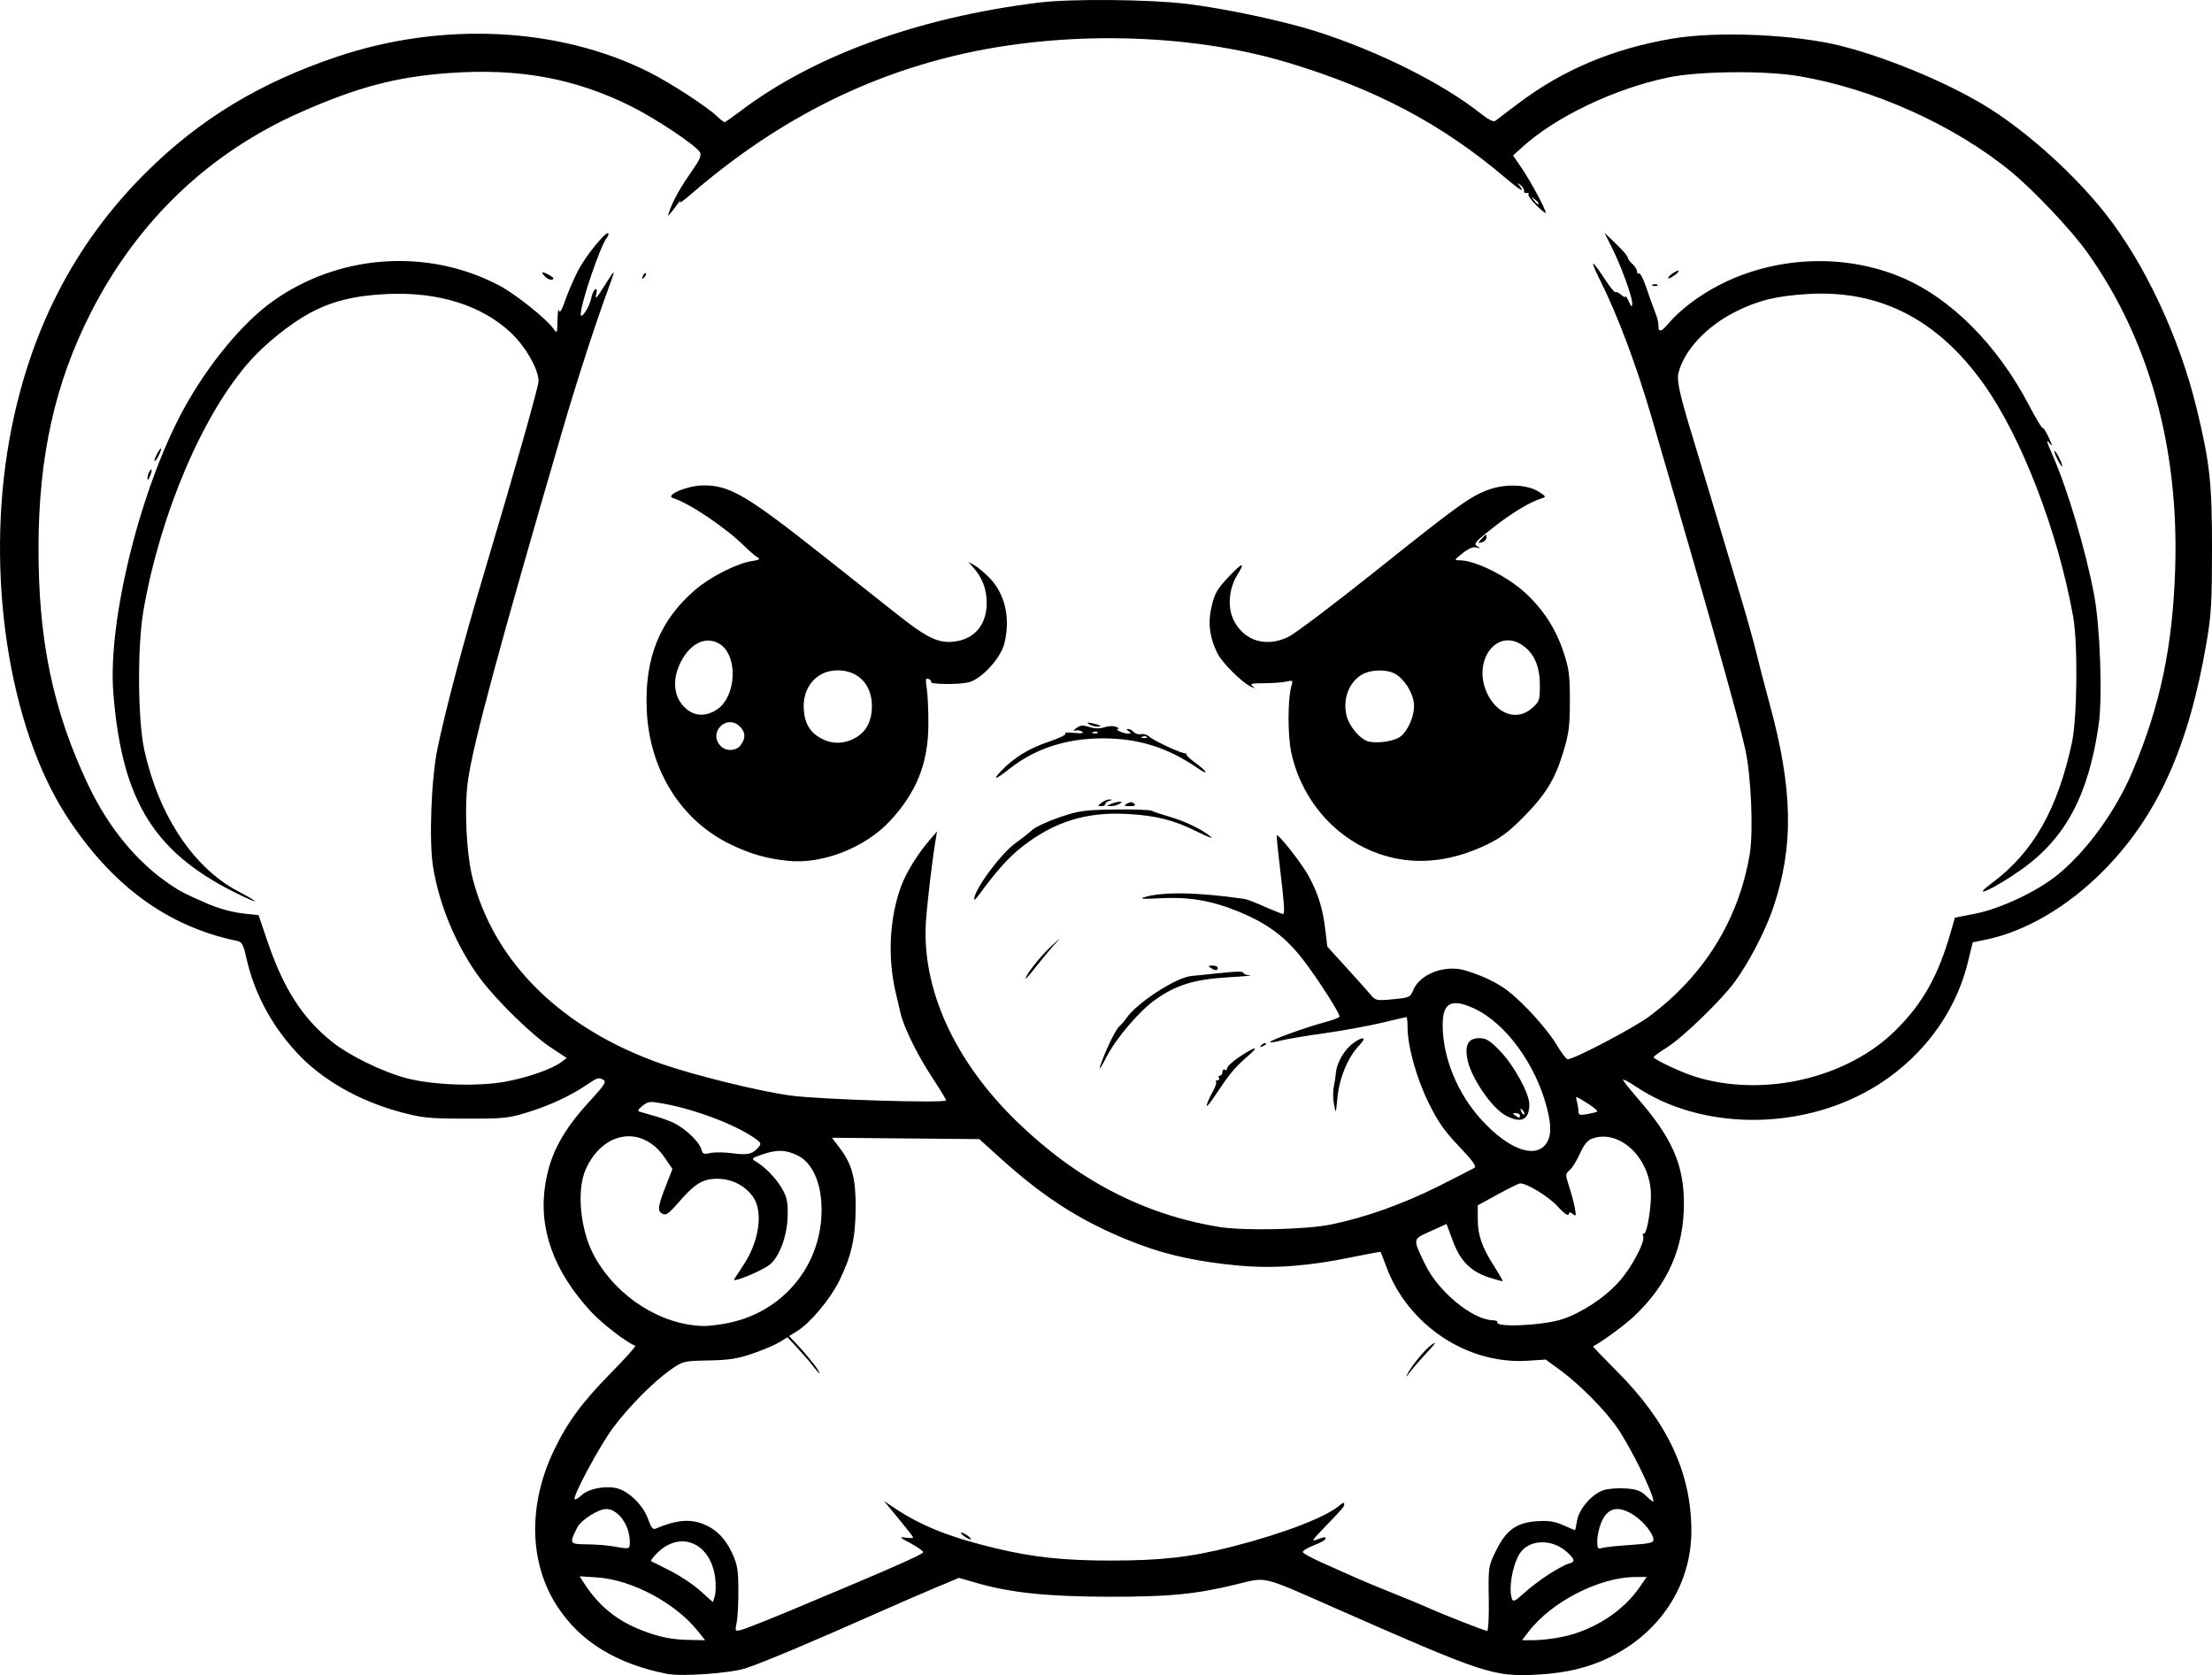 <?xml version="1.0" encoding="UTF-8" standalone="no"?>
<!-- Created with Inkscape (http://www.inkscape.org/) -->

<svg
   width="249.846mm"
   height="189.197mm"
   viewBox="0 0 249.846 189.197"
   version="1.1"
   id="svg1"
   xml:space="preserve"
   xmlns="http://www.w3.org/2000/svg"
   xmlns:svg="http://www.w3.org/2000/svg"><defs
     id="defs1" /><g
     id="layer1"
     transform="translate(168.895,-23.117)"><path
       style="fill:#000000"
       d="m -93.526,212.175 c -5.718,-1.116 -9.827,-3.636 -12.42,-7.617 -3.184,-4.887 -3.337,-11.398 -0.412,-17.571 1.49,-3.146 3.252,-5.546 6.438,-8.771 1.649,-1.669 2.897,-3.069 2.774,-3.11 -0.895,-0.298 -3.736,-2.48 -4.983,-3.827 -4.264,-4.606 -5.996,-9.481 -5.156,-14.514 0.573,-3.433 1.996,-6.038 5.174,-9.469 1.411,-1.524 1.717,-1.992 1.421,-2.179 -0.56,-0.355 -0.711,-0.314 -1.916,0.512 -1.79,1.228 -4.227,2.362 -6.716,3.126 -2.157,0.662 -2.666,0.714 -6.958,0.707 -4.161,-0.007 -4.898,-0.079 -7.276,-0.712 -4.779,-1.273 -8.967,-3.661 -11.816,-6.738 -2.861,-3.09 -4.797,-6.713 -5.682,-10.635 -0.372,-1.649 -0.497,-1.872 -1.118,-2.001 -7.808,-1.618 -14.149,-6.271 -19.211,-14.096 -6.54,-10.111 -9.163,-27.372 -6.457,-42.482 2.166,-12.095 7.272,-22.089 15.424,-30.189 6.078,-6.039 12.864,-10.152 21.586,-13.085 11.888,-3.997 25.074,-3.353 35.199,1.719 2.406,1.205 6.527,3.877 7.715,5.001 0.394,0.373 0.779,0.678 0.857,0.678 0.077,0 0.838,-0.53 1.689,-1.177 8.316,-6.324 20.136,-10.64 33.78,-12.332 3.587,-0.445 12.356,-0.375 16.669,0.133 4.214,0.496 10.972,1.929 14.684,3.113 6.999,2.232 14.228,5.838 18.546,9.251 0.915,0.723 1.486,1.011 1.695,0.854 0.173,-0.13 1.298,-0.983 2.5,-1.894 5.076,-3.849 10.742,-6.245 17.473,-7.389 5.134,-0.873 14.002,-0.479 19.205,0.853 5.462,1.398 12.521,4.395 16.782,7.125 4.439,2.844 9.431,7.373 12.843,11.651 4.477,5.614 8.444,14.048 10.404,22.117 1.501,6.183 1.748,8.449 1.741,15.983 -0.006,5.948 -0.089,7.362 -0.616,10.451 -2.009,11.779 -5.53,19.596 -11.604,25.758 -4.015,4.074 -8.85,6.915 -13.323,7.827 l -1.481,0.302 -0.566,2.305 c -1.456,5.933 -5.476,11.152 -11.044,14.337 -8.148,4.662 -19.112,4.535 -26.373,-0.306 -0.837,-0.558 -1.521,-0.924 -1.52,-0.814 5e-4,0.11 0.728,1.034 1.616,2.053 3.931,4.508 5.262,7.529 5.262,11.948 0,4.995 -1.816,9.105 -5.607,12.69 -1.074,1.015 -3.562,2.848 -4.653,3.427 -0.04,0.021 1.171,1.285 2.692,2.808 5.693,5.7 8.38,11.43 8.411,17.942 0.029,5.933 -3.256,11.234 -8.75,14.121 -2.53,1.33 -5.244,2.021 -8.63,2.199 -4.971,0.262 -5.959,-0.063 -22.886,-7.524 -8.418,-3.71 -7.651,-3.528 -11.178,-2.66 -4.506,1.108 -7.613,1.405 -14.486,1.387 -6.777,-0.018 -10.924,-0.448 -14.684,-1.524 l -2.117,-0.606 -2.646,1.108 c -1.455,0.609 -4.313,1.849 -6.35,2.755 -7.562,3.363 -13.387,5.812 -15.134,6.361 -1.775,0.558 -7.182,0.939 -8.81,0.621 z m 3.486,-4.796 c -2.569,-3.221 -7.465,-5.836 -11.413,-6.098 l -1.974,-0.131 0.493,0.766 c 1.69,2.626 3.773,4.303 6.723,5.411 1.95,0.732 3.237,0.979 5.286,1.015 l 1.676,0.029 z m 97.649,0.605 c 3.519,-0.746 6.808,-2.866 8.69,-5.6 l 0.796,-1.156 -1.269,0.004 c -4.061,0.013 -9.493,2.797 -12.084,6.193 l -0.722,0.947 1.403,-0.005 c 0.771,-0.003 2.206,-0.175 3.187,-0.383 z m -86.716,-3.181 c 10.806,-4.516 14.464,-6.125 14.481,-6.368 0.01,-0.137 -0.625,-0.591 -1.411,-1.008 -1.276,-0.677 -1.337,-0.746 -0.569,-0.641 0.473,0.064 0.86,0.059 0.86,-0.013 0,-0.071 -0.744,-1.029 -1.654,-2.129 l -1.654,-1.999 1.191,0.795 c 3.047,2.035 6.302,3.326 11.509,4.568 4.2,1.001 7.667,1.368 12.926,1.368 5.698,-3.2e-4 9.051,-0.385 13.7,-1.571 5.822,-1.486 10.707,-3.372 12.201,-4.71 0.287,-0.257 0.463,-0.299 0.463,-0.109 0,0.321 -0.056,0.386 -2.381,2.796 -1.245,1.291 -1.348,1.468 -0.71,1.228 0.891,-0.335 0.975,-0.341 0.975,-0.073 0,0.113 -0.596,0.438 -1.325,0.721 -0.729,0.283 -1.286,0.631 -1.239,0.773 0.047,0.142 1.09,0.704 2.317,1.249 1.227,0.544 2.915,1.295 3.752,1.668 0.836,0.373 2.741,1.164 4.233,1.759 1.492,0.594 3.189,1.297 3.771,1.562 1.699,0.773 6.47,2.646 6.74,2.646 0.144,0 0.224,-1.525 0.193,-3.64 -0.054,-3.637 -0.053,-3.642 0.828,-5.435 1.144,-2.328 2.321,-3.163 4.669,-3.312 1.273,-0.081 1.942,0.023 2.913,0.452 0.693,0.307 1.29,0.558 1.326,0.558 0.036,0 0.141,-0.478 0.235,-1.062 0.211,-1.321 1.682,-3.021 2.986,-3.451 0.515,-0.17 1.639,-0.258 2.496,-0.196 1.27,0.092 1.707,0.254 2.353,0.873 0.436,0.418 0.793,0.693 0.793,0.612 0,-0.898 -2.442,-5.899 -4.031,-8.255 -1.333,-1.977 -4.264,-4.951 -6.482,-6.577 l -1.649,-1.209 -2.055,0.133 c -6.817,0.441 -13.522,-4.029 -15.964,-10.643 -0.32,-0.868 -0.607,-1.609 -0.637,-1.646 -0.03,-0.037 -1.472,0.226 -3.205,0.584 -4.923,1.019 -8.813,1.313 -12.732,0.964 -4.427,-0.394 -8.005,-1.149 -11.276,-2.379 -6.053,-2.276 -10.483,-5.021 -15.683,-9.717 l -2.431,-2.195 -8.324,-0.077 -8.324,-0.077 0.873,1.143 c 1.402,1.836 1.832,3.447 1.812,6.795 -0.02,3.382 -0.49,5.459 -1.866,8.246 -1.013,2.051 -3.266,4.739 -4.734,5.647 l -0.916,0.566 1.074,1.146 c 1.138,1.214 2.361,2.789 2.356,3.034 -0.002,0.081 -0.326,-0.27 -0.722,-0.779 -0.395,-0.509 -1.21,-1.452 -1.811,-2.095 l -1.092,-1.169 -0.898,0.554 c -0.494,0.305 -1.85,0.881 -3.014,1.281 -1.724,0.592 -2.648,0.737 -4.981,0.784 -2.813,0.056 -2.889,0.074 -4.233,1.002 -1.93,1.332 -4.761,4.18 -6.569,6.608 -1.516,2.037 -4.607,7.792 -4.332,8.067 0.077,0.077 0.436,-0.136 0.796,-0.475 0.781,-0.733 2.761,-1.099 4.04,-0.746 1.347,0.372 2.903,1.922 3.436,3.422 0.344,0.968 0.561,1.253 0.86,1.124 2.319,-0.998 3.93,-1.14 5.501,-0.483 1.411,0.589 2.41,1.625 3.175,3.293 0.568,1.238 0.67,1.851 0.682,4.101 0.008,1.455 -0.078,3.107 -0.191,3.671 -0.205,1.023 -0.204,1.025 0.54,0.843 0.41,-0.1 3.127,-1.178 6.037,-2.394 z m 19.066,-8.214 c -0.282,-0.214 -0.402,-0.385 -0.265,-0.38 0.137,0.005 0.48,0.183 0.763,0.397 0.282,0.214 0.402,0.385 0.265,0.38 -0.137,-0.005 -0.48,-0.183 -0.763,-0.397 z m 50.02,-18.116 c 0.458,-0.974 2.068,-2.954 2.834,-3.485 0.614,-0.426 0.447,-0.159 -0.618,0.988 -0.802,0.864 -1.671,1.868 -1.93,2.232 -0.259,0.364 -0.388,0.483 -0.285,0.265 z m -78.086,22.914 c -0.497,-4.098 -4.074,-5.535 -6.722,-2.7 -0.352,0.377 -0.59,0.716 -0.529,0.753 0.061,0.037 1.011,0.514 2.111,1.059 1.1,0.546 2.648,1.574 3.44,2.285 l 1.439,1.292 0.209,-0.697 c 0.115,-0.383 0.138,-1.28 0.052,-1.992 z m 94.119,-0.44 c 0.902,-0.583 1.914,-1.129 2.248,-1.213 0.79,-0.198 0.766,-0.455 -0.12,-1.282 -1.568,-1.463 -4.015,-1.527 -5.186,-0.135 -0.92,1.093 -1.532,4.196 -1.067,5.407 0.132,0.344 0.381,0.223 1.324,-0.646 0.639,-0.589 1.9,-1.548 2.802,-2.131 z m -103.772,-3.684 c 0,-1.89 -1.314,-3.71 -2.679,-3.71 -0.869,0 -2.823,1.243 -3.239,2.061 -0.945,1.859 -0.919,1.906 1.072,1.928 0.992,0.011 2.34,0.115 2.994,0.231 1.866,0.332 1.852,0.336 1.852,-0.51 z m 113.043,0.347 c 2.071,-0.135 2.58,-0.248 2.58,-0.575 0,-0.68 -1.108,-2.073 -2.225,-2.797 -1.775,-1.151 -2.994,-0.854 -3.696,0.9 -0.236,0.589 -0.429,1.5 -0.429,2.023 0,0.86 0.057,0.935 0.595,0.784 0.327,-0.092 1.756,-0.243 3.175,-0.335 z m -101.798,-25.094 c 6.483,-1.367 10.844,-7.112 10.383,-13.679 -0.178,-2.545 -1.176,-4.493 -2.672,-5.217 -1.369,-0.663 -2.311,-0.688 -4.016,-0.107 -1.132,0.386 -1.232,0.476 -0.8,0.728 1.091,0.634 2.322,1.879 3.002,3.035 0.607,1.032 0.713,1.506 0.691,3.073 -0.031,2.194 -0.814,4.46 -1.899,5.5 -0.707,0.677 -4.456,2.256 -4.139,1.743 0.086,-0.138 0.566,-0.872 1.067,-1.631 1.747,-2.644 2.218,-5.943 1.088,-7.62 -0.861,-1.277 -2.417,-2.084 -4.027,-2.088 -1.668,-0.004 -2.54,0.517 -4.352,2.601 -1.188,1.365 -1.477,1.57 -1.9,1.344 -0.584,-0.313 -0.511,-0.819 0.491,-3.376 l 0.656,-1.675 -0.876,-1.284 c -2.506,-3.673 -6.899,-3.057 -8.886,1.245 -1.122,2.43 -0.657,7.066 1.005,10.011 2.563,4.542 7.484,7.654 12.276,7.764 0.582,0.013 1.892,-0.151 2.91,-0.366 z m 94.118,-0.414 c 2.203,-0.742 4.728,-2.408 6.322,-4.171 1.463,-1.618 3.029,-4.561 2.776,-5.22 -0.086,-0.224 -0.054,-0.344 0.07,-0.267 0.278,0.172 0.735,-2.125 0.804,-4.037 0.154,-4.302 -3.465,-7.898 -6.708,-6.665 -0.456,0.173 -0.884,0.718 -1.302,1.654 -0.343,0.767 -0.861,1.607 -1.152,1.865 -0.515,0.457 -0.517,0.507 -0.077,1.852 0.249,0.76 0.539,1.851 0.645,2.425 0.167,0.903 0.14,0.999 -0.2,0.717 -0.312,-0.259 -0.416,-0.256 -0.506,0.015 -0.07,0.21 -0.554,-0.143 -1.257,-0.915 -0.998,-1.096 -3.418,-2.579 -4.21,-2.579 -0.149,0 -1.287,0.557 -2.53,1.238 l -2.259,1.238 v 1.507 c 0,1.858 0.446,3.163 1.817,5.32 0.583,0.917 1.031,1.696 0.996,1.731 -0.035,0.035 -0.691,-0.137 -1.457,-0.382 C -2.762,166.745 -3.94,165.576 -4.789,163.292 l -0.719,-1.934 -1.803,0.818 c -2.066,0.938 -2.041,0.78 -0.605,3.764 1.449,3.011 5.277,6.192 7.565,6.286 0.386,0.016 0.651,0.11 0.59,0.21 -0.4,0.651 5.196,0.397 7.366,-0.333 z m -26.12,-10.689 c 3.823,-0.79 8.065,-2.298 12.001,-4.266 2.13,-1.065 4.016,-2.034 4.191,-2.154 0.219,-0.15 -0.325,-0.888 -1.763,-2.391 -1.651,-1.726 -2.358,-2.734 -3.426,-4.887 -1.383,-2.79 -2.388,-6.39 -2.399,-8.6 -0.003,-0.618 -0.056,-1.124 -0.117,-1.124 -0.061,0 -1.341,0.295 -2.844,0.655 -1.503,0.36 -4.436,0.893 -6.518,1.184 -2.082,0.291 -4.267,0.659 -4.855,0.818 -0.589,0.159 -1.124,0.234 -1.19,0.169 -0.155,-0.155 4.057,-1.684 6.192,-2.247 0.909,-0.24 1.654,-0.526 1.654,-0.636 0,-0.407 -2.242,-3.925 -3.949,-6.196 -2.093,-2.784 -4.195,-4.356 -7.706,-5.761 -2.936,-1.175 -5.482,-1.585 -8.718,-1.403 -1.787,0.1 -2.284,0.069 -1.72,-0.11 2.034,-0.643 6.033,-0.583 11.245,0.169 0.446,0.064 0.845,0.217 2.877,1.1 0.782,0.34 1.5,0.618 1.594,0.618 0.213,0 0.121,-1.307 -0.392,-5.523 -0.219,-1.801 -0.363,-3.309 -0.32,-3.352 0.194,-0.194 2.889,3.255 3.632,4.649 1.063,1.994 1.564,3.621 1.846,5.998 l 0.226,1.906 2.118,2.328 c 1.165,1.28 2.399,2.66 2.743,3.066 0.61,0.721 0.669,0.734 2.555,0.556 1.857,-0.175 1.945,-0.214 2.285,-1.029 0.679,-1.625 2.983,-2.683 5.185,-2.38 0.722,0.099 2.241,0.63 3.377,1.179 1.632,0.789 2.538,1.479 4.328,3.293 1.245,1.262 2.714,3.064 3.264,4.004 0.55,0.94 1.133,1.71 1.296,1.71 0.729,-4.9e-4 7.476,-3.545 9.215,-4.841 6.188,-4.612 10.071,-10.87 11.339,-18.271 0.439,-2.563 0.169,-8.94 -0.505,-11.945 -0.868,-3.865 -3.73,-14.006 -10.53,-37.306 -1.795,-6.151 -3.911,-11.771 -5.961,-15.832 -0.431,-0.854 -0.734,-1.601 -0.673,-1.662 0.06,-0.06 0.616,0.673 1.236,1.631 0.619,0.957 1.193,1.673 1.275,1.591 0.082,-0.082 0.367,0.048 0.634,0.289 0.266,0.241 0.49,0.331 0.496,0.199 0.007,-0.132 0.175,0.118 0.375,0.554 0.315,0.687 0.366,0.716 0.385,0.216 0.027,-0.724 -1.279,-4.293 -2.338,-6.391 l -0.801,-1.587 1.316,1.261 c 0.724,0.694 1.316,1.38 1.316,1.525 0,0.145 0.238,0.479 0.529,0.742 0.291,0.263 0.529,0.646 0.529,0.85 0,0.204 0.104,0.307 0.231,0.229 0.127,-0.078 0.5,0.659 0.829,1.638 0.329,0.979 0.72,2.078 0.868,2.442 0.374,0.916 0.492,1.379 0.489,1.918 -0.004,0.679 0.358,0.568 1.126,-0.344 1.285,-1.527 3.437,-3.16 5.718,-4.338 6.307,-3.258 14.063,-3.605 20.515,-0.92 5.626,2.342 10.896,7.614 14.508,14.513 0.768,1.467 1.455,2.61 1.526,2.539 0.071,-0.071 0.392,0.434 0.714,1.122 0.322,0.688 0.404,1.02 0.182,0.737 -0.555,-0.707 -0.507,-0.449 0.224,1.208 1.696,3.843 3.769,10.824 4.705,15.842 0.671,3.6 0.946,11.519 0.505,14.591 -1.137,7.928 -3.711,12.782 -8.657,16.321 -3.009,2.153 -6.093,3.583 -3.398,1.576 4.641,-3.457 7.4,-8.293 9.024,-15.819 0.609,-2.819 0.694,-11.227 0.144,-14.287 -1.724,-9.61 -5.817,-20.246 -10.107,-26.262 -5.19,-7.28 -11.712,-10.631 -19.782,-10.164 -3.545,0.205 -5.614,0.702 -8.152,1.957 -3.361,1.662 -5.921,4.406 -6.551,7.023 -0.193,0.8 0.178,2.465 1.546,6.941 0.489,1.601 1.691,5.589 2.672,8.864 0.98,3.274 2.301,7.68 2.935,9.79 0.634,2.11 1.395,4.848 1.691,6.085 0.297,1.237 0.947,3.737 1.445,5.556 2.667,9.739 2.779,16.188 0.404,23.172 -0.868,2.551 -2.723,6.119 -4.314,8.296 -1.513,2.071 -5.91,6.323 -7.677,7.425 -0.817,0.509 -1.49,0.999 -1.497,1.088 -0.018,0.234 3.063,1.688 4.617,2.18 7.704,2.436 17.26,0.231 22.76,-5.252 3.056,-3.047 4.788,-6.148 6.202,-11.102 l 0.45,-1.577 2.32,-0.457 c 2.826,-0.556 6.979,-2.516 9.266,-4.373 3.303,-2.681 6.598,-7.226 8.483,-11.699 3.142,-7.458 4.543,-14.133 4.817,-22.948 0.425,-13.701 -2.97,-25.884 -9.937,-35.671 -1.785,-2.507 -6.063,-7.033 -8.64,-9.141 -6.42,-5.25 -15.542,-9.351 -23.942,-10.762 -3.844,-0.646 -11.27,-0.57 -14.737,0.15 -6.027,1.252 -12.668,4.414 -16.453,7.834 l -1.078,0.974 1.015,1.497 c 0.992,1.462 2.675,4.597 2.675,4.982 0,0.106 -0.471,-0.267 -1.047,-0.829 -0.576,-0.563 -0.984,-1.125 -0.906,-1.251 0.077,-0.125 -0.017,-0.195 -0.209,-0.155 -0.193,0.04 -0.324,-0.065 -0.293,-0.233 0.032,-0.168 -0.147,-0.466 -0.397,-0.661 -0.41,-0.321 -0.419,-0.311 -0.091,0.107 0.667,0.85 0.035,0.477 -1.733,-1.022 -7.047,-5.978 -14.56,-9.947 -24.467,-12.924 -11.17,-3.357 -25.528,-3.661 -37.531,-0.795 -10.965,2.619 -20.766,7.774 -30.017,15.789 -0.72,0.624 -1.222,0.956 -1.115,0.738 0.107,-0.218 0.042,-0.174 -0.146,0.098 -0.187,0.272 -0.55,0.748 -0.805,1.058 -0.462,0.561 -0.463,0.56 -0.208,-0.155 0.431,-1.208 1.235,-2.64 2.486,-4.425 0.927,-1.323 1.138,-1.809 0.944,-2.173 -0.404,-0.754 -4.97,-3.803 -7.81,-5.215 -6.334,-3.148 -12.646,-4.301 -20.485,-3.74 -5.987,0.428 -10.377,1.587 -16.832,4.443 -10.303,4.559 -18.332,12.208 -23.605,22.492 -4.092,7.979 -5.959,16.3 -5.978,26.643 -0.019,10.537 1.645,18.472 5.636,26.873 2.289,4.817 5.497,8.701 9.3,11.256 1.113,0.748 1.585,0.99 3.969,2.033 1.52,0.666 2.952,1.054 4.496,1.22 l 1.457,0.157 0.988,2.91 c 1.818,5.355 3.918,8.648 7.223,11.324 1.97,1.595 5.68,3.424 8.458,4.168 2.939,0.787 7.947,0.977 11.113,0.42 2.498,-0.439 5.404,-1.449 6.422,-2.232 l 0.602,-0.462 -1.768,-1.162 c -2.129,-1.4 -6.124,-5.293 -7.973,-7.768 -2.667,-3.572 -4.653,-8.269 -5.359,-12.677 -0.466,-2.911 -0.205,-9.92 0.496,-13.306 0.932,-4.501 2.943,-12.067 5.345,-20.108 3.497,-11.707 6.072,-20.79 6.072,-21.42 0,-1.379 -1.492,-3.967 -3.198,-5.546 -3.288,-3.044 -8.165,-4.556 -13.868,-4.299 -3.691,0.166 -6.326,0.819 -8.823,2.186 -2.165,1.185 -4.889,3.365 -6.64,5.313 -5.342,5.946 -10.184,17.262 -12.095,28.268 -0.703,4.049 -0.647,12.382 0.106,15.774 1.641,7.389 5.561,13.28 10.602,15.928 2.148,1.129 2.548,1.514 0.644,0.62 -10.019,-4.705 -13.77,-10.569 -14.754,-23.066 -0.645,-8.198 3.105,-23.241 8.014,-32.147 2.75,-4.99 6.601,-9.637 9.988,-12.053 7.478,-5.336 17.497,-6.038 25.579,-1.791 1.804,0.948 5.363,3.785 6.14,4.895 0.405,0.579 0.422,0.543 0.451,-0.98 0.017,-0.869 0.089,-1.351 0.16,-1.072 0.089,0.347 0.325,-0.051 0.746,-1.254 0.339,-0.97 1.005,-2.492 1.48,-3.383 0.867,-1.627 3.088,-4.344 3.342,-4.09 0.075,0.075 0.011,0.288 -0.143,0.473 -0.731,0.883 -2.965,7.425 -2.961,8.671 0.002,0.67 0.996,-0.833 1.173,-1.773 0.088,-0.47 0.292,-0.935 0.453,-1.035 0.202,-0.125 0.238,0.056 0.116,0.586 -0.136,0.588 0.036,0.427 0.737,-0.688 1.459,-2.324 1.508,-2.349 0.787,-0.397 -1.588,4.296 -3.674,10.72 -5.37,16.536 -7.15,24.522 -10.033,35.206 -10.626,39.382 -0.443,3.122 -0.193,8.348 0.533,11.153 2.455,9.48 10.077,16.952 21.315,20.893 3.666,1.286 11.071,3.106 14.573,3.581 3.327,0.452 17.574,0.892 17.574,0.543 0,-0.108 -0.641,-1.168 -1.425,-2.355 -1.811,-2.741 -3.373,-5.909 -3.739,-7.582 -0.048,-0.218 -0.273,-1.171 -0.5,-2.117 -0.974,-4.058 -0.74,-8.618 0.627,-12.232 0.587,-1.552 1.873,-3.61 3.244,-5.193 l 0.77,-0.889 -0.148,0.889 c -0.394,2.364 -0.944,6.981 -1.098,9.231 -0.518,7.557 3.172,15.734 10.182,22.564 6.808,6.633 14.318,10.562 22.889,11.976 2.817,0.465 9.878,0.311 12.722,-0.277 z m 0.296,-13.561 c -0.114,-0.615 -0.13,-1.474 -0.034,-1.909 0.096,-0.435 0.212,-1.207 0.26,-1.716 0.106,-1.138 0.985,-2.608 1.986,-3.321 1.162,-0.827 1.526,-0.63 0.602,0.326 -1.231,1.273 -2.211,3.636 -2.423,5.842 -0.18,1.876 -0.185,1.885 -0.39,0.779 z m -14.262,-0.27 c 0.095,-0.255 0.38,-0.839 0.634,-1.298 0.254,-0.459 0.391,-0.905 0.305,-0.992 -0.087,-0.087 -0.012,-0.158 0.167,-0.158 0.178,0 0.251,-0.119 0.161,-0.265 -0.09,-0.146 -0.037,-0.265 0.117,-0.265 0.154,0 0.28,-0.186 0.28,-0.412 0,-0.227 0.119,-0.339 0.265,-0.249 0.146,0.09 0.268,0.008 0.271,-0.183 0.004,-0.19 0.569,-0.726 1.257,-1.191 1.798,-1.215 2.484,-1.396 1.257,-0.332 -1.572,1.364 -2.171,2.057 -3.476,4.021 -1.192,1.793 -1.557,2.184 -1.237,1.323 z m -11.415,-5.929 c 0.508,-1.187 1.135,-2.348 1.394,-2.58 0.258,-0.232 0.642,-0.672 0.852,-0.979 1.18,-1.724 5.638,-4.606 7.341,-4.746 0.393,-0.032 1.488,-0.143 2.434,-0.246 2.651,-0.289 3.44,-0.308 3.44,-0.082 0,0.114 0.327,0.227 0.728,0.25 0.4,0.023 -0.701,0.125 -2.447,0.227 -3.838,0.224 -5.907,0.863 -8.285,2.559 -1.804,1.286 -4.437,4.387 -5.489,6.464 -1.01,1.993 -0.991,1.528 0.034,-0.868 z m 17.506,-0.52 c 0.179,-0.181 0.393,-0.262 0.474,-0.181 0.082,0.082 -0.065,0.229 -0.326,0.329 -0.377,0.144 -0.407,0.113 -0.148,-0.148 z m -26.652,-7.503 c 0,-0.402 1.632,-2.472 2.82,-3.577 1.233,-1.146 1.245,-1.151 0.325,-0.132 -0.525,0.582 -1.448,1.694 -2.05,2.471 -0.602,0.777 -1.095,1.334 -1.095,1.238 z m 20.902,-1.196 c -0.321,-0.207 -0.283,-0.257 0.198,-0.261 0.327,-0.002 0.595,0.115 0.595,0.261 0,0.332 -0.281,0.332 -0.794,0 z m -26.715,-7.75 c -0.042,-1.031 2.993,-5.153 4.672,-6.347 0.659,-0.469 1.498,-1.129 1.863,-1.468 0.366,-0.339 1.752,-0.985 3.08,-1.437 2.197,-0.747 2.757,-0.827 6.217,-0.887 2.091,-0.037 3.996,0.031 4.233,0.151 0.237,0.12 1.145,0.424 2.018,0.676 1.737,0.501 3.598,1.398 4.63,2.233 0.364,0.294 -0.291,0.06 -1.455,-0.52 -2.712,-1.352 -4.647,-1.847 -7.938,-2.032 -4.678,-0.262 -8.328,0.878 -11.947,3.732 -1.535,1.211 -2.808,2.637 -4.976,5.58 -0.214,0.291 -0.394,0.435 -0.398,0.32 z m -21.043,-4.341 c -2.431,-0.257 -4.231,-0.77 -6.452,-1.841 -5.597,-2.698 -9.154,-8.348 -9.488,-15.073 -0.295,-5.92 1.439,-10.252 5.489,-13.711 1.686,-1.44 4.65,-2.95 6.314,-3.216 0.929,-0.148 1.066,-0.234 0.698,-0.44 -0.251,-0.141 -0.893,-0.689 -1.427,-1.218 -2.124,-2.108 -6.215,-4.87 -8.099,-5.468 -0.99,-0.314 1.604,-1.421 3.364,-1.435 3.032,-0.024 4.877,1.06 13.721,8.058 2.942,2.328 6.612,5.233 8.156,6.455 3.39,2.684 4.657,3.308 6.384,3.142 2.392,-0.23 3.813,-1.892 3.794,-4.438 -0.011,-1.513 -0.514,-2.819 -1.515,-3.939 l -0.564,-0.631 0.63,0.329 c 0.347,0.181 1.121,0.822 1.72,1.425 1.806,1.817 2.442,4.592 1.715,7.48 -0.412,1.638 -2.535,3.956 -3.978,4.345 -1.107,0.298 -4.491,0.264 -4.301,-0.043 0.06,-0.098 -0.065,-0.245 -0.279,-0.327 -0.324,-0.124 -0.357,0.059 -0.197,1.097 0.106,0.685 0.187,2.496 0.181,4.024 -0.017,4.42 -1.332,7.707 -4.39,10.976 -2.793,2.986 -7.62,4.858 -11.474,4.451 z m -5.307,-13.104 c 0.554,-0.791 0.518,-1.422 -0.117,-2.058 -1.466,-1.466 -3.6,0.624 -2.208,2.162 0.612,0.676 1.817,0.622 2.325,-0.104 z m 12.792,-0.71 c 1.301,-0.668 1.977,-1.876 2.002,-3.578 0.036,-2.477 -1.511,-4.12 -3.878,-4.12 -2.365,0 -4.002,1.906 -3.815,4.443 0.12,1.625 0.745,2.625 2.061,3.296 1.178,0.601 2.408,0.587 3.63,-0.041 z m -15.606,-3.207 c 2.383,-1.453 2.544,-6.382 0.248,-7.569 -1.51,-0.781 -3.195,0.077 -4.245,2.161 -1.028,2.041 -0.778,4.075 0.647,5.274 0.973,0.819 2.151,0.866 3.351,0.135 z m 77.634,16.891 c -6.15,-0.843 -11.231,-5.675 -12.643,-12.021 -0.443,-1.992 -0.43,-6.213 0.024,-7.695 0.163,-0.531 0.111,-0.566 -0.577,-0.4 -0.415,0.1 -1.541,0.184 -2.502,0.186 -1.477,0.003 -1.681,0.057 -1.323,0.349 0.354,0.289 0.318,0.294 -0.221,0.03 -1.033,-0.505 -3.198,-2.658 -3.739,-3.72 -0.846,-1.658 -1.097,-3.304 -0.756,-4.949 0.377,-1.817 0.608,-2.238 2.087,-3.811 1.457,-1.549 1.831,-1.614 0.911,-0.158 -0.981,1.555 -1.153,3.72 -0.409,5.177 1.189,2.33 3.679,3.07 6.185,1.836 0.766,-0.377 5.144,-3.682 9.728,-7.343 9.491,-7.581 10.857,-8.563 12.929,-9.292 C 1.225,77.73 3.619,77.837 4.911,78.654 c 0.804,0.509 0.845,0.589 0.379,0.731 -1.345,0.41 -3.369,1.622 -5.499,3.292 -2.065,1.619 -2.275,1.861 -1.852,2.126 0.435,0.272 0.429,0.285 -0.075,0.149 -0.374,-0.101 -0.879,0.11 -1.558,0.649 -0.959,0.762 -0.974,0.798 -0.34,0.798 1.758,0 5.385,1.8 7.43,3.688 2.055,1.897 3.449,4.069 4.328,6.742 0.61,1.855 0.702,2.574 0.699,5.445 -0.003,2.826 -0.107,3.654 -0.719,5.689 -0.951,3.165 -1.983,4.861 -4.525,7.436 -1.628,1.649 -2.577,2.365 -4.109,3.1 -3.277,1.57 -6.399,2.137 -9.457,1.718 z m -0.447,-13.824 c 0.987,-0.647 1.805,-2.608 1.63,-3.91 -0.164,-1.226 -1.068,-2.638 -2.066,-3.227 -0.983,-0.581 -2.826,-0.535 -3.861,0.097 -1.406,0.858 -2.099,2.714 -1.691,4.53 0.251,1.118 1.324,2.493 2.274,2.914 0.79,0.35 2.916,0.119 3.714,-0.404 z m 15.001,-3.304 c 0.816,-0.729 0.864,-0.872 0.864,-2.58 0,-2.144 -0.642,-3.61 -1.98,-4.52 -2.889,-1.963 -5.652,1.741 -4.005,5.369 1.121,2.467 3.425,3.246 5.121,1.731 z m -48.629,10.686 c 0.282,-0.214 0.699,-0.375 0.926,-0.358 0.32,0.024 0.309,0.058 -0.051,0.152 -0.255,0.067 -0.463,0.231 -0.463,0.366 0,0.135 -0.208,0.241 -0.463,0.237 -0.419,-0.008 -0.414,-0.045 0.051,-0.397 z m 1.074,0.141 c 0.291,-0.125 0.708,-0.234 0.926,-0.242 0.353,-0.013 0.353,0.014 0,0.242 -0.218,0.141 -0.635,0.25 -0.926,0.242 l -0.529,-0.015 z m 1.811,-0.035 c 0.35,-0.203 0.571,-0.201 0.781,0.008 0.213,0.213 0.081,0.29 -0.489,0.284 -0.684,-0.007 -0.72,-0.043 -0.292,-0.292 z m -14.23,-3.691 c 1.418,-1.489 3.133,-2.543 5.355,-3.291 1.274,-0.429 2.065,-0.821 1.883,-0.934 -0.173,-0.107 0.267,-0.139 0.978,-0.07 0.893,0.086 1.177,0.044 0.92,-0.136 -0.205,-0.143 -0.562,-0.197 -0.794,-0.12 -0.248,0.083 -0.192,-0.031 0.135,-0.276 0.452,-0.339 0.731,-0.363 1.493,-0.129 0.636,0.195 1.18,0.203 1.693,0.025 0.416,-0.144 0.994,-0.169 1.285,-0.054 0.291,0.114 0.41,0.218 0.265,0.23 -0.469,0.04 0.51,0.536 1.058,0.536 0.438,0 0.461,-0.044 0.132,-0.256 -0.247,-0.16 -0.276,-0.258 -0.077,-0.261 0.176,-0.002 0.47,0.157 0.654,0.353 0.183,0.196 0.549,0.3 0.813,0.231 0.264,-0.069 0.684,0.06 0.934,0.286 0.558,0.505 3.921,2.036 4.135,1.882 0.085,-0.061 0.1,-0.036 0.032,0.057 -0.068,0.092 0.319,0.489 0.86,0.882 1.602,1.164 1.848,1.698 0.295,0.642 -3.32,-2.259 -6.584,-3.271 -10.557,-3.271 -4.139,0 -7.66,1.146 -10.559,3.437 -1.592,1.258 -2.007,1.363 -0.934,0.237 z m 16.448,-3.842 c -0.088,-0.088 -0.316,-0.097 -0.507,-0.021 -0.211,0.085 -0.148,0.147 0.16,0.16 0.279,0.011 0.435,-0.051 0.347,-0.139 z m -5.556,-0.529 c -0.088,-0.088 -0.316,-0.097 -0.507,-0.021 -0.211,0.085 -0.148,0.147 0.16,0.16 0.279,0.011 0.435,-0.051 0.347,-0.139 z m -0.987,-0.911 c -0.29,-0.196 -0.183,-0.221 0.397,-0.091 0.973,0.218 1.184,0.369 0.507,0.364 -0.279,-0.002 -0.686,-0.125 -0.904,-0.273 z m 44.334,-20.908 c 0.553,-0.611 0.557,-0.612 0.557,-0.133 0,0.208 -0.229,0.437 -0.509,0.511 -0.487,0.127 -0.489,0.111 -0.047,-0.378 z M -152.24,77.138 c -0.008,-0.218 0.101,-0.575 0.242,-0.794 0.313,-0.484 0.313,-0.066 0,0.661 -0.15,0.349 -0.232,0.394 -0.242,0.132 z M 63.492,74.997 c -0.233,-0.45 -0.376,-0.865 -0.319,-0.923 0.057,-0.057 0.302,0.311 0.544,0.818 0.544,1.141 0.356,1.228 -0.226,0.104 z M -151.451,75.154 c 0,-0.146 0.17,-0.562 0.378,-0.926 0.208,-0.364 0.378,-0.542 0.378,-0.397 0,0.146 -0.17,0.562 -0.378,0.926 -0.208,0.364 -0.378,0.542 -0.378,0.397 z M 17.814,55.262 c 0.191,-0.076 0.419,-0.067 0.507,0.021 0.088,0.088 -0.068,0.15 -0.347,0.139 -0.308,-0.013 -0.371,-0.075 -0.16,-0.16 z M -107.35,54.339 c -0.54,-0.564 -0.326,-0.609 0.56,-0.118 0.437,0.242 0.517,0.386 0.265,0.474 -0.199,0.07 -0.57,-0.091 -0.825,-0.357 z m 11.063,-0.032 c 0.099,-0.261 0.247,-0.408 0.329,-0.326 0.082,0.081 1.7e-4,0.295 -0.181,0.474 -0.261,0.259 -0.292,0.229 -0.148,-0.148 z m 115.853,0.105 c 0.098,-0.159 0.425,-0.421 0.725,-0.582 0.391,-0.21 0.496,-0.21 0.367,-0.003 -0.098,0.159 -0.425,0.421 -0.725,0.582 -0.391,0.21 -0.496,0.21 -0.367,0.003 z m -105.708,98.963 c 1.692,0.231 2.279,0.093 2.93,-0.692 0.294,-0.354 0.269,-0.48 -0.154,-0.805 -2.047,-1.57 -6.732,-3.398 -10.479,-4.089 -1.668,-0.308 -1.817,-0.294 -2.478,0.226 -0.483,0.38 -0.59,0.585 -0.342,0.655 2.87,0.809 3.684,1.105 4.51,1.64 1.242,0.803 2.31,1.944 2.495,2.665 0.124,0.484 0.265,0.536 1.006,0.369 0.474,-0.107 1.604,-0.093 2.512,0.031 z m 91.816,-0.998 c 0.657,-0.836 0.7,-2.047 0.149,-4.166 -1.282,-4.922 -4.663,-9.538 -8.19,-11.18 -2.582,-1.202 -3.584,-0.681 -3.578,1.863 0.009,3.719 1.698,7.805 4.46,10.788 2.97,3.208 5.89,4.307 7.158,2.695 z m -4.479,-3.256 c -1.645,-0.87 -4.051,-4.456 -4.381,-6.529 -0.244,-1.532 0.18,-2.218 1.37,-2.218 0.789,0 1.165,0.231 2.347,1.441 1.546,1.584 3.31,4.791 3.31,6.02 0,1.769 -0.903,2.208 -2.646,1.286 z m 1.587,-0.016 c 0,-0.146 -0.208,-0.263 -0.463,-0.261 -0.396,0.003 -0.405,0.041 -0.066,0.261 0.499,0.323 0.529,0.323 0.529,0 z m 0.297,-0.6 c -0.261,-0.259 -0.292,-0.229 -0.148,0.148 0.099,0.261 0.247,0.408 0.329,0.326 0.082,-0.082 1.7e-4,-0.295 -0.181,-0.474 z m 8.415,0.165 c 0.128,-0.113 -0.535,-0.629 -1.675,-1.305 -0.768,-0.455 -0.769,-0.455 -0.599,0.179 0.093,0.349 0.171,0.848 0.173,1.11 0.003,0.404 0.152,0.448 0.996,0.296 0.546,-0.099 1.043,-0.224 1.105,-0.279 z M 4.899,46.082 c 0,-0.055 -0.208,-0.263 -0.463,-0.463 -0.42,-0.329 -0.429,-0.32 -0.1,0.1 0.346,0.441 0.563,0.581 0.563,0.363 z"
       id="path10" /></g></svg>
